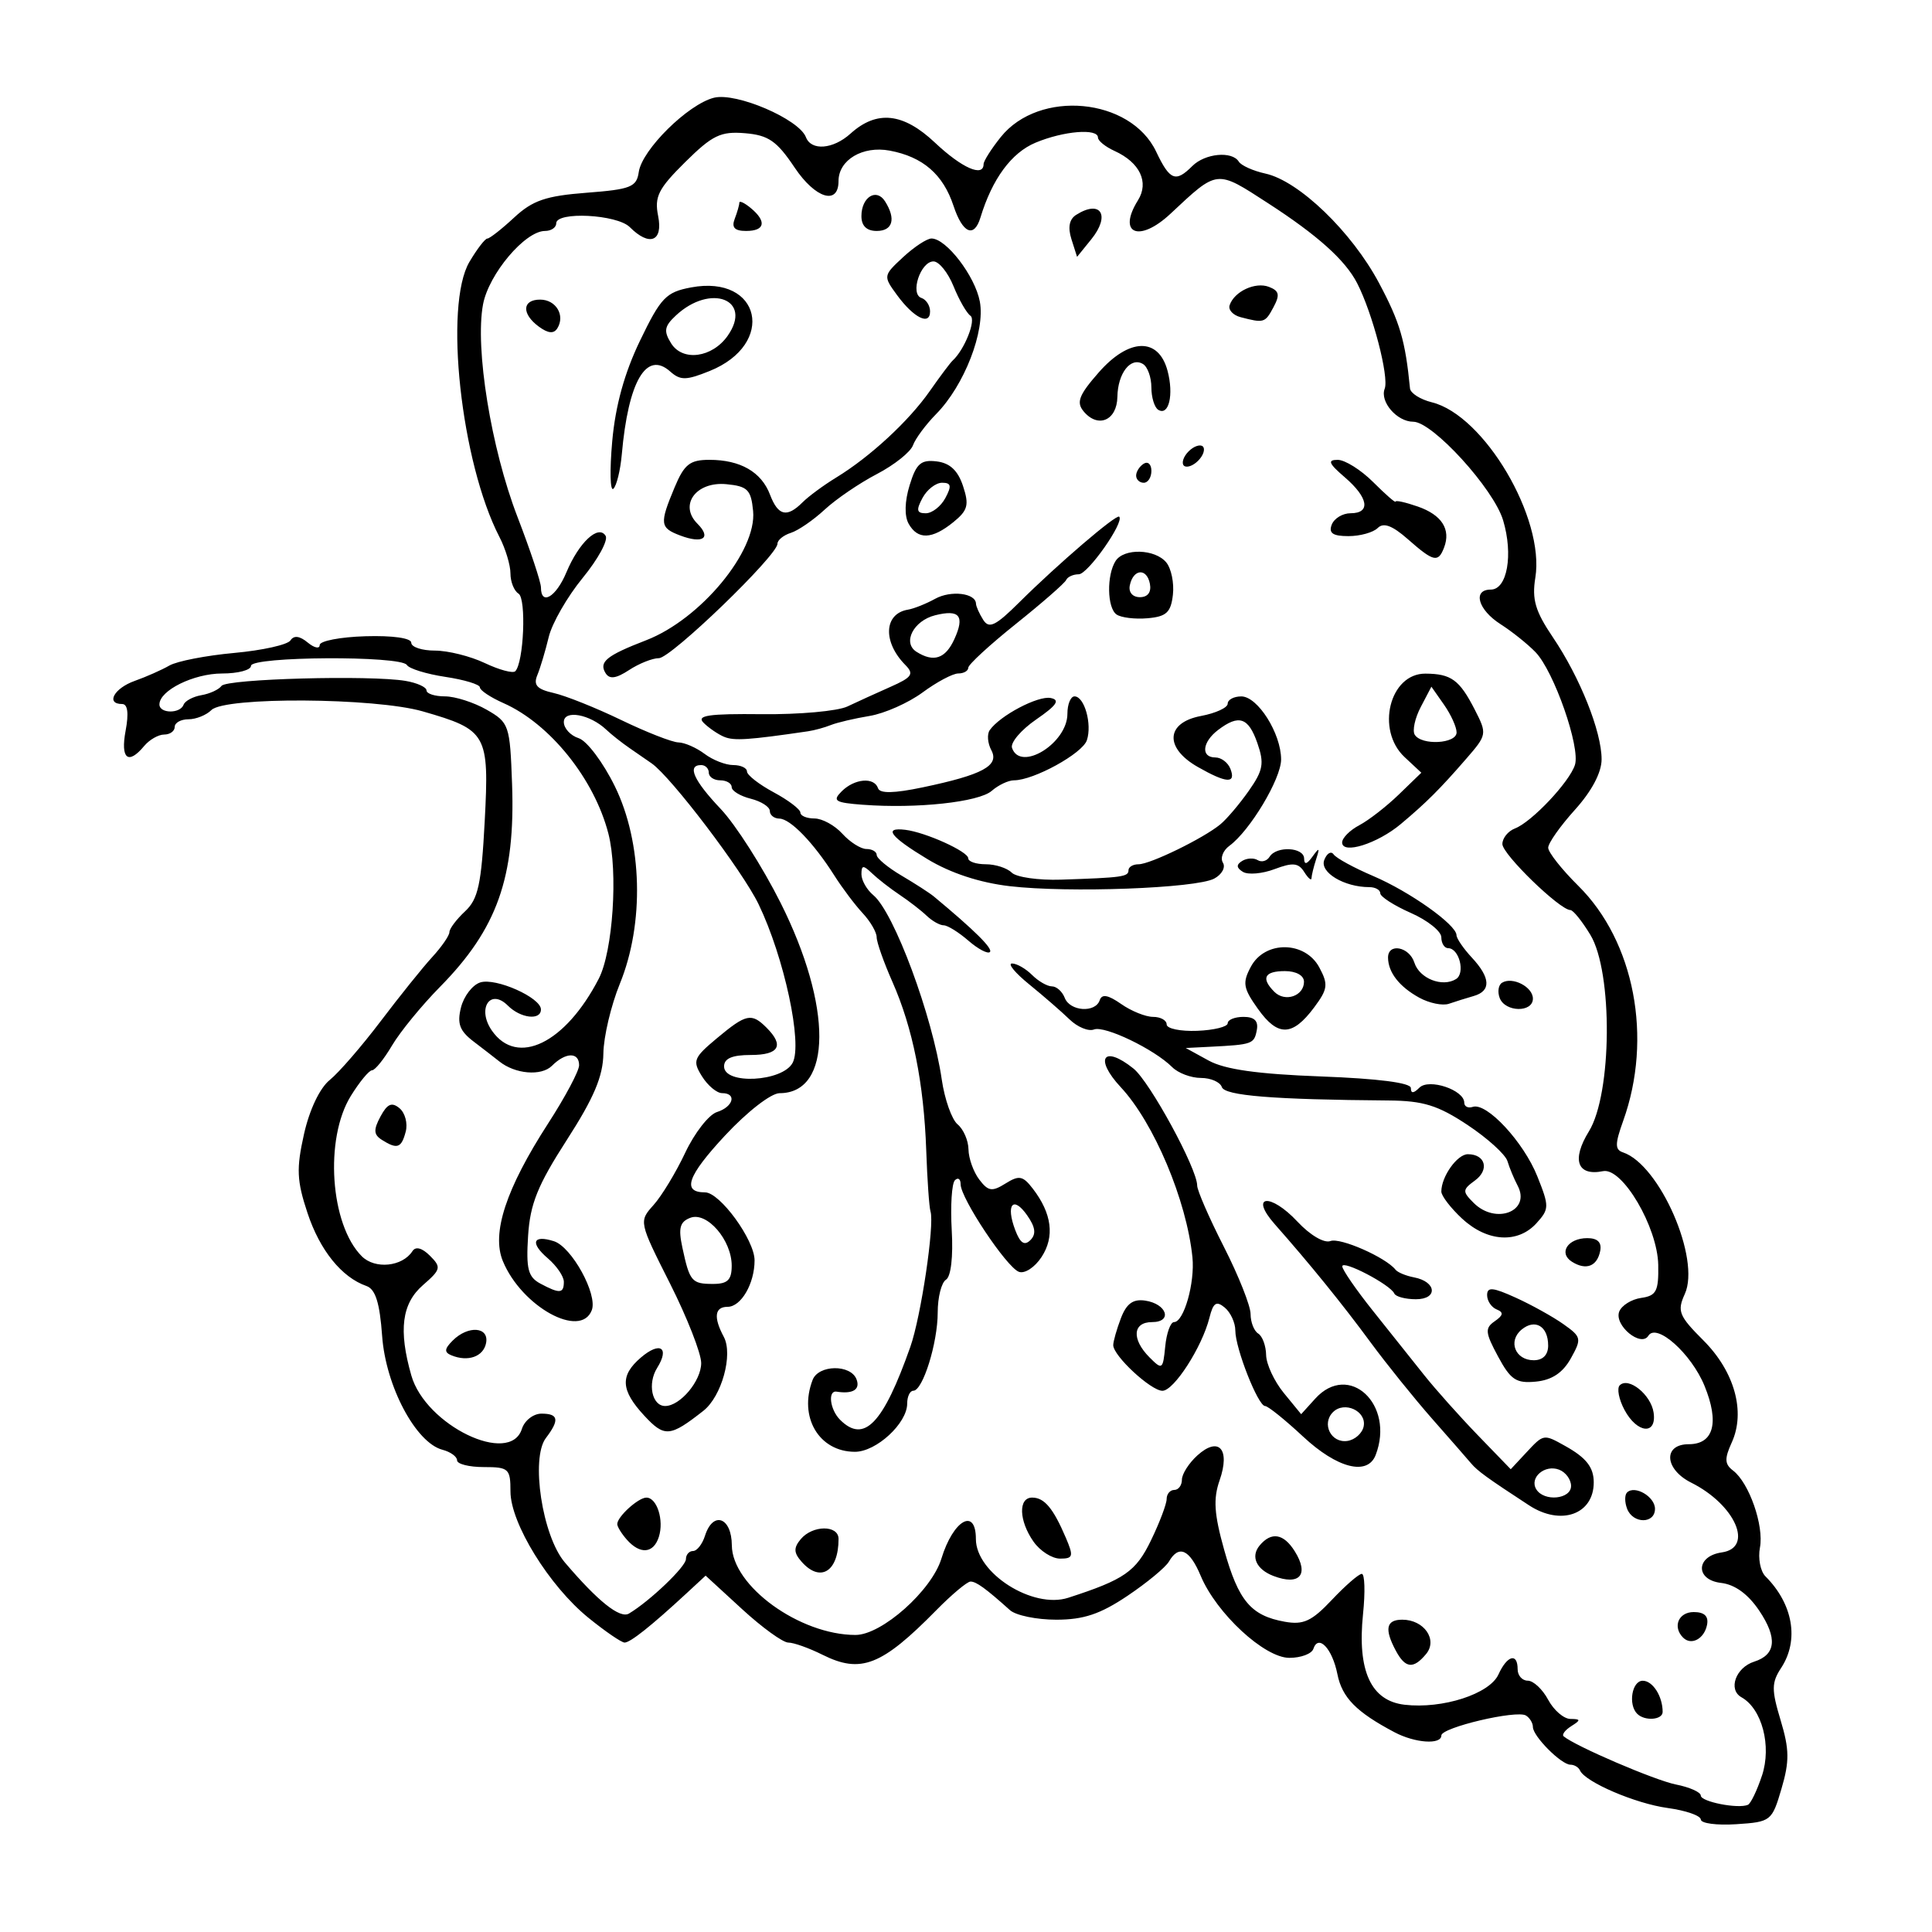 <?xml version="1.0" encoding="UTF-8" standalone="no"?>
<svg
   xmlns:dc="http://purl.org/dc/elements/1.1/"
   xmlns:cc="http://creativecommons.org/ns#"
   xmlns:rdf="http://www.w3.org/1999/02/22-rdf-syntax-ns#"
   xmlns:svg="http://www.w3.org/2000/svg"
   xmlns="http://www.w3.org/2000/svg"
   id="svgBG26"
   version="1.1"
   viewBox="0 0 100 100"
   height="100"
   width="100">
  <defs
     id="defs6029" />
  <path
     id="pathBG26"
     d="m 88.032,94.179 c 0,-0.2 -0.773,-0.469 -1.718,-0.598 -1.667,-0.228 -4.268,-1.344 -4.535,-1.945 -0.072,-0.163 -0.295,-0.296 -0.494,-0.296 -0.475,0 -1.942,-1.474 -1.942,-1.951 0,-0.204 -0.162,-0.472 -0.359,-0.594 -0.484,-0.299 -4.38,0.62 -4.38,1.033 0,0.488 -1.361,0.395 -2.424,-0.167 -1.977,-1.044 -2.714,-1.793 -2.956,-3.006 -0.266,-1.332 -0.985,-2.089 -1.245,-1.31 -0.085,0.256 -0.644,0.465 -1.241,0.465 -1.29,0 -3.774,-2.298 -4.59,-4.246 -0.574,-1.371 -1.133,-1.622 -1.644,-0.738 -0.174,0.3 -1.141,1.1 -2.15,1.777 -1.403,0.942 -2.269,1.232 -3.681,1.232 -1.016,0 -2.095,-0.222 -2.397,-0.494 -1.254,-1.124 -1.746,-1.481 -2.042,-1.48 -0.172,3.61e-4 -0.968,0.667 -1.769,1.481 -2.831,2.878 -3.907,3.299 -5.892,2.308 -0.695,-0.347 -1.492,-0.631 -1.771,-0.631 -0.279,0 -1.356,-0.779 -2.393,-1.732 l -1.886,-1.732 -1.002,0.927 c -1.814,1.677 -2.896,2.537 -3.192,2.537 -0.16,0 -1.004,-0.578 -1.874,-1.284 -2.027,-1.645 -4.033,-4.895 -4.033,-6.536 0,-1.182 -0.09,-1.264 -1.382,-1.264 -0.76,0 -1.382,-0.157 -1.382,-0.349 0,-0.192 -0.339,-0.438 -0.754,-0.546 -1.382,-0.362 -2.937,-3.29 -3.124,-5.887 -0.124,-1.721 -0.346,-2.427 -0.813,-2.59 -1.282,-0.449 -2.407,-1.842 -3.049,-3.774 -0.556,-1.674 -0.584,-2.295 -0.184,-4.082 0.283,-1.266 0.816,-2.388 1.334,-2.807 0.474,-0.384 1.662,-1.756 2.639,-3.047 0.978,-1.291 2.177,-2.784 2.666,-3.316 0.489,-0.532 0.889,-1.113 0.889,-1.29 0,-0.177 0.365,-0.662 0.81,-1.077 0.678,-0.632 0.844,-1.393 1.017,-4.667 0.238,-4.516 0.12,-4.726 -3.21,-5.683 -2.478,-0.712 -10.243,-0.761 -10.936,-0.068 -0.263,0.263 -0.798,0.478 -1.189,0.478 -0.391,0 -0.711,0.178 -0.711,0.395 0,0.217 -0.245,0.395 -0.544,0.395 -0.299,0 -0.765,0.267 -1.036,0.592 -0.829,0.999 -1.234,0.666 -0.961,-0.79 0.17,-0.906 0.108,-1.382 -0.18,-1.382 -0.862,0 -0.42,-0.816 0.647,-1.195 0.597,-0.212 1.407,-0.571 1.799,-0.797 0.392,-0.226 1.903,-0.52 3.357,-0.652 1.454,-0.132 2.764,-0.424 2.91,-0.649 0.176,-0.271 0.476,-0.234 0.889,0.108 0.342,0.284 0.623,0.344 0.623,0.132 0,-0.211 1.066,-0.416 2.37,-0.455 1.409,-0.042 2.37,0.094 2.37,0.336 0,0.224 0.551,0.407 1.224,0.407 0.673,0 1.835,0.29 2.581,0.644 0.747,0.354 1.456,0.545 1.577,0.425 0.441,-0.441 0.582,-3.762 0.17,-4.017 -0.23,-0.142 -0.418,-0.612 -0.418,-1.045 0,-0.432 -0.257,-1.283 -0.571,-1.89 -1.992,-3.852 -2.879,-11.99 -1.553,-14.236 0.393,-0.665 0.811,-1.209 0.929,-1.209 0.118,0 0.742,-0.489 1.385,-1.086 0.957,-0.888 1.64,-1.122 3.748,-1.284 2.289,-0.175 2.592,-0.296 2.703,-1.072 0.164,-1.153 2.548,-3.509 3.892,-3.846 1.152,-0.289 4.4,1.104 4.76,2.042 0.276,0.719 1.407,0.628 2.307,-0.184 1.362,-1.23 2.73,-1.083 4.375,0.469 1.388,1.309 2.509,1.804 2.514,1.111 8.27e-4,-0.163 0.401,-0.794 0.889,-1.403 1.988,-2.481 6.718,-2.037 8.043,0.755 0.708,1.491 1.007,1.61 1.871,0.746 0.659,-0.659 2.059,-0.791 2.407,-0.228 0.124,0.201 0.745,0.479 1.379,0.618 1.734,0.381 4.465,3.012 5.878,5.663 1.085,2.036 1.361,2.974 1.604,5.456 0.024,0.248 0.533,0.571 1.13,0.719 2.711,0.668 5.857,6 5.357,9.079 -0.183,1.126 -0.002,1.737 0.907,3.082 1.403,2.075 2.523,4.879 2.523,6.317 1.98e-4,0.686 -0.509,1.648 -1.382,2.615 -0.76,0.842 -1.382,1.724 -1.382,1.961 0,0.237 0.701,1.125 1.558,1.973 2.91,2.881 3.863,7.875 2.323,12.167 -0.429,1.196 -0.431,1.489 -0.008,1.631 1.899,0.638 4.026,5.512 3.198,7.328 -0.405,0.889 -0.307,1.134 0.96,2.401 1.617,1.617 2.195,3.696 1.469,5.288 -0.382,0.838 -0.369,1.12 0.068,1.451 0.831,0.631 1.608,2.855 1.392,3.985 -0.106,0.557 0.022,1.229 0.286,1.492 1.43,1.43 1.752,3.302 0.814,4.734 -0.503,0.767 -0.507,1.129 -0.03,2.713 0.455,1.511 0.463,2.124 0.045,3.544 -0.493,1.678 -0.547,1.719 -2.339,1.837 -1.009,0.066 -1.834,-0.043 -1.834,-0.243 z m 3.169,-2.276 c 0.506,-1.535 0.001,-3.457 -1.065,-4.054 -0.705,-0.395 -0.295,-1.539 0.66,-1.842 1.128,-0.358 1.214,-1.222 0.261,-2.64 -0.576,-0.857 -1.258,-1.353 -1.976,-1.436 -1.342,-0.156 -1.31,-1.386 0.04,-1.579 1.675,-0.239 0.698,-2.468 -1.584,-3.61 -1.387,-0.695 -1.469,-1.99 -0.125,-1.99 1.288,0 1.59,-1.12 0.814,-3.019 -0.682,-1.668 -2.485,-3.278 -2.907,-2.595 -0.381,0.616 -1.78,-0.541 -1.509,-1.248 0.123,-0.319 0.634,-0.639 1.136,-0.71 0.786,-0.111 0.909,-0.349 0.884,-1.709 -0.036,-1.957 -1.857,-5.053 -2.855,-4.852 -1.339,0.27 -1.643,-0.585 -0.733,-2.06 1.199,-1.944 1.246,-8.234 0.076,-10.17 -0.427,-0.706 -0.892,-1.284 -1.034,-1.284 -0.546,0 -3.521,-2.888 -3.521,-3.417 0,-0.306 0.293,-0.67 0.651,-0.807 0.869,-0.334 2.824,-2.405 3.105,-3.291 0.289,-0.91 -1.086,-4.842 -2.038,-5.831 -0.401,-0.417 -1.219,-1.071 -1.816,-1.453 -1.166,-0.746 -1.459,-1.789 -0.501,-1.789 0.849,0 1.17,-1.807 0.637,-3.586 -0.489,-1.634 -3.652,-5.102 -4.651,-5.102 -0.843,0 -1.738,-1.034 -1.479,-1.708 0.235,-0.614 -0.626,-3.91 -1.428,-5.468 C 69.629,13.462 68.197,12.177 65.637,10.52 62.936,8.77 63.049,8.758 60.582,11.065 58.96,12.581 57.816,12.106 58.901,10.367 59.486,9.431 59.002,8.411 57.687,7.812 57.216,7.598 56.831,7.287 56.831,7.121 c 0,-0.49 -1.774,-0.345 -3.232,0.264 -1.248,0.521 -2.242,1.873 -2.852,3.877 -0.327,1.076 -0.922,0.817 -1.392,-0.605 -0.539,-1.632 -1.586,-2.539 -3.304,-2.861 -1.399,-0.262 -2.649,0.482 -2.649,1.576 0,1.27 -1.198,0.903 -2.269,-0.695 C 40.207,7.295 39.777,6.997 38.56,6.895 37.302,6.79 36.874,6.997 35.465,8.391 34.073,9.769 33.865,10.182 34.065,11.179 c 0.264,1.319 -0.446,1.599 -1.467,0.577 -0.66,-0.66 -3.808,-0.823 -3.808,-0.197 0,0.217 -0.26,0.395 -0.579,0.395 -1.032,0 -2.913,2.228 -3.209,3.801 -0.425,2.265 0.416,7.455 1.783,11 0.668,1.733 1.215,3.377 1.215,3.653 0,0.96 0.782,0.496 1.316,-0.781 0.649,-1.553 1.659,-2.494 2.031,-1.893 0.142,0.229 -0.394,1.211 -1.189,2.181 -0.795,0.971 -1.586,2.347 -1.756,3.059 -0.171,0.712 -0.436,1.597 -0.589,1.968 -0.215,0.519 -0.021,0.733 0.843,0.927 0.617,0.139 2.191,0.768 3.498,1.399 1.307,0.631 2.64,1.153 2.962,1.159 0.322,0.007 0.931,0.274 1.353,0.592 0.422,0.319 1.088,0.58 1.481,0.58 0.393,0 0.714,0.15 0.714,0.333 0,0.183 0.622,0.668 1.382,1.077 0.76,0.409 1.382,0.882 1.382,1.05 0,0.168 0.328,0.305 0.729,0.305 0.401,0 1.05,0.355 1.444,0.79 0.393,0.434 0.954,0.79 1.246,0.79 0.292,0 0.531,0.139 0.531,0.31 0,0.17 0.578,0.65 1.284,1.066 0.706,0.416 1.461,0.904 1.679,1.085 2.106,1.75 3.066,2.701 2.896,2.871 -0.111,0.111 -0.614,-0.154 -1.116,-0.59 -0.503,-0.436 -1.077,-0.792 -1.276,-0.792 -0.199,0 -0.595,-0.222 -0.879,-0.494 -0.284,-0.272 -0.915,-0.76 -1.403,-1.086 -0.488,-0.326 -1.131,-0.827 -1.431,-1.114 -0.452,-0.434 -0.544,-0.425 -0.544,0.05 0,0.315 0.277,0.802 0.615,1.083 1.073,0.891 3.063,6.251 3.543,9.546 0.149,1.025 0.519,2.069 0.821,2.319 0.302,0.251 0.555,0.834 0.562,1.296 0.007,0.462 0.257,1.163 0.556,1.557 0.465,0.613 0.662,0.643 1.36,0.207 0.704,-0.44 0.899,-0.402 1.416,0.27 0.986,1.283 1.139,2.484 0.45,3.535 -0.353,0.539 -0.877,0.88 -1.176,0.765 -0.643,-0.247 -3.013,-3.809 -3.013,-4.529 0,-0.277 -0.133,-0.371 -0.296,-0.209 -0.163,0.163 -0.236,1.328 -0.164,2.589 0.079,1.365 -0.041,2.4 -0.297,2.558 -0.236,0.146 -0.429,0.908 -0.429,1.695 0,1.581 -0.771,4.053 -1.264,4.053 -0.174,0 -0.316,0.3 -0.316,0.666 0,1.019 -1.599,2.494 -2.704,2.494 -1.863,0 -2.926,-1.804 -2.191,-3.72 0.304,-0.793 1.972,-0.817 2.273,-0.032 0.203,0.53 -0.188,0.772 -1.031,0.639 -0.468,-0.074 -0.345,0.931 0.178,1.454 1.243,1.243 2.23,0.218 3.638,-3.772 0.551,-1.561 1.26,-6.324 1.044,-7.01 -0.068,-0.217 -0.168,-1.639 -0.221,-3.16 -0.122,-3.469 -0.698,-6.345 -1.749,-8.72 -0.449,-1.015 -0.817,-2.057 -0.817,-2.314 0,-0.257 -0.325,-0.817 -0.723,-1.244 -0.398,-0.427 -1.058,-1.304 -1.468,-1.95 -1.076,-1.696 -2.276,-2.937 -2.845,-2.945 -0.272,-0.004 -0.494,-0.181 -0.494,-0.394 0,-0.213 -0.444,-0.499 -0.987,-0.635 -0.543,-0.136 -0.987,-0.406 -0.987,-0.6 0,-0.194 -0.267,-0.352 -0.592,-0.352 -0.326,0 -0.592,-0.178 -0.592,-0.395 0,-0.217 -0.178,-0.395 -0.395,-0.395 -0.745,0 -0.394,0.789 1.01,2.27 0.773,0.815 2.166,2.999 3.097,4.853 2.696,5.37 2.674,9.86 -0.047,9.86 -0.443,0 -1.672,0.954 -2.827,2.194 -1.946,2.091 -2.244,2.94 -1.033,2.94 0.77,0 2.564,2.463 2.564,3.519 0,1.203 -0.698,2.405 -1.396,2.405 -0.67,0 -0.739,0.542 -0.197,1.555 0.49,0.915 -0.109,3.082 -1.058,3.828 -1.728,1.358 -2.01,1.381 -3.056,0.253 -1.223,-1.319 -1.268,-2.076 -0.179,-3.009 0.991,-0.849 1.504,-0.523 0.843,0.535 -0.51,0.817 -0.267,1.972 0.415,1.972 0.776,0 1.865,-1.298 1.865,-2.223 0,-0.504 -0.727,-2.358 -1.616,-4.121 -1.61,-3.193 -1.613,-3.208 -0.85,-4.059 0.422,-0.47 1.161,-1.69 1.642,-2.712 0.482,-1.022 1.22,-1.967 1.639,-2.1 0.85,-0.27 1.043,-0.979 0.266,-0.979 -0.274,0 -0.742,-0.392 -1.041,-0.871 -0.5,-0.801 -0.437,-0.96 0.779,-1.975 1.512,-1.262 1.785,-1.32 2.565,-0.54 0.927,0.927 0.647,1.411 -0.818,1.411 -0.965,0 -1.382,0.179 -1.382,0.592 0,0.958 3.02,0.8 3.548,-0.185 0.526,-0.983 -0.435,-5.46 -1.762,-8.211 -0.83,-1.72 -4.519,-6.58 -5.531,-7.287 -0.221,-0.155 -0.735,-0.51 -1.142,-0.79 -0.407,-0.28 -0.948,-0.708 -1.203,-0.95 -0.848,-0.807 -2.204,-1.054 -2.204,-0.402 0,0.326 0.347,0.703 0.771,0.837 0.424,0.135 1.267,1.257 1.873,2.495 1.426,2.912 1.531,7.086 0.256,10.213 -0.457,1.121 -0.841,2.745 -0.853,3.61 -0.016,1.18 -0.488,2.296 -1.894,4.479 -1.508,2.341 -1.898,3.307 -2.003,4.965 -0.108,1.713 -0.001,2.127 0.637,2.468 0.998,0.534 1.214,0.517 1.214,-0.094 0,-0.278 -0.372,-0.823 -0.827,-1.213 -0.934,-0.799 -0.781,-1.235 0.312,-0.888 0.921,0.292 2.274,2.756 1.961,3.571 -0.576,1.5 -3.626,-0.182 -4.602,-2.539 -0.598,-1.444 0.161,-3.752 2.347,-7.134 0.88,-1.361 1.599,-2.713 1.599,-3.005 0,-0.692 -0.699,-0.679 -1.404,0.026 -0.549,0.549 -1.912,0.434 -2.736,-0.232 C 25.613,54.755 25.019,54.294 24.513,53.909 23.79,53.358 23.651,52.983 23.861,52.146 c 0.147,-0.585 0.596,-1.168 0.998,-1.296 0.803,-0.255 3.14,0.786 3.14,1.399 0,0.582 -1.052,0.461 -1.71,-0.197 -0.925,-0.925 -1.617,0.166 -0.824,1.299 1.308,1.867 3.798,0.653 5.527,-2.693 0.732,-1.417 1.006,-5.531 0.5,-7.504 -0.727,-2.834 -3.029,-5.698 -5.436,-6.763 -0.67,-0.296 -1.217,-0.662 -1.217,-0.813 0,-0.151 -0.802,-0.395 -1.782,-0.542 -0.98,-0.147 -1.879,-0.424 -1.998,-0.617 -0.304,-0.492 -8.068,-0.448 -8.068,0.046 0,0.217 -0.671,0.395 -1.492,0.395 -1.471,0 -3.247,0.876 -3.247,1.602 0,0.477 1.076,0.489 1.251,0.014 0.072,-0.197 0.487,-0.419 0.922,-0.494 0.434,-0.074 0.903,-0.29 1.041,-0.48 0.266,-0.366 7.694,-0.568 9.524,-0.259 0.597,0.101 1.086,0.323 1.086,0.492 0,0.17 0.43,0.309 0.955,0.309 0.525,0 1.496,0.311 2.158,0.69 1.164,0.668 1.206,0.792 1.316,3.851 0.173,4.832 -0.773,7.494 -3.73,10.495 -0.948,0.962 -2.065,2.327 -2.482,3.033 -0.417,0.706 -0.882,1.284 -1.035,1.284 -0.153,0 -0.648,0.599 -1.1,1.33 -1.372,2.22 -1.068,6.662 0.569,8.298 0.685,0.685 2.103,0.541 2.622,-0.267 0.165,-0.256 0.498,-0.168 0.905,0.239 0.596,0.596 0.569,0.71 -0.359,1.518 -1.099,0.956 -1.276,2.329 -0.604,4.68 0.738,2.581 5.11,4.694 5.722,2.765 0.138,-0.434 0.594,-0.79 1.014,-0.79 0.884,0 0.942,0.324 0.228,1.263 -0.797,1.049 -0.187,5.063 0.978,6.434 1.719,2.021 2.856,2.928 3.323,2.65 1.079,-0.643 2.948,-2.429 2.948,-2.817 0,-0.231 0.166,-0.42 0.368,-0.42 0.203,0 0.481,-0.355 0.619,-0.79 0.414,-1.304 1.381,-0.96 1.389,0.494 0.012,2.104 3.511,4.641 6.402,4.641 1.357,0 3.939,-2.294 4.445,-3.95 0.613,-2.004 1.785,-2.671 1.785,-1.016 0,1.765 2.942,3.637 4.781,3.041 2.906,-0.941 3.5,-1.353 4.283,-2.972 0.445,-0.92 0.81,-1.883 0.81,-2.141 0,-0.257 0.178,-0.468 0.395,-0.468 0.217,0 0.395,-0.239 0.395,-0.531 0,-0.292 0.36,-0.857 0.799,-1.255 1.111,-1.005 1.716,-0.329 1.152,1.288 -0.336,0.963 -0.284,1.746 0.239,3.609 0.739,2.633 1.383,3.396 3.131,3.71 0.967,0.174 1.398,-0.026 2.442,-1.133 0.697,-0.739 1.394,-1.344 1.547,-1.344 0.154,0 0.183,0.937 0.064,2.083 -0.303,2.937 0.408,4.488 2.151,4.691 1.965,0.229 4.402,-0.558 4.86,-1.569 0.449,-0.99 0.992,-1.137 0.992,-0.268 0,0.326 0.237,0.592 0.526,0.592 0.289,0 0.763,0.444 1.054,0.987 0.291,0.543 0.809,0.99 1.153,0.993 0.538,0.005 0.544,0.057 0.043,0.373 -0.32,0.202 -0.497,0.439 -0.395,0.526 0.594,0.506 4.729,2.281 5.814,2.495 0.706,0.139 1.284,0.397 1.284,0.572 0,0.32 1.938,0.701 2.44,0.479 0.147,-0.065 0.475,-0.748 0.729,-1.518 z m -6.46,-3.197 c -0.479,-0.479 -0.273,-1.711 0.287,-1.711 0.517,0 1.03,0.802 1.03,1.612 0,0.419 -0.927,0.489 -1.316,0.099 z M 72.248,85.441 c -0.601,-1.124 -0.502,-1.606 0.333,-1.606 1.129,0 1.848,1.036 1.233,1.777 -0.657,0.792 -1.075,0.746 -1.566,-0.172 z m 14.871,-0.676 c -0.559,-0.559 -0.243,-1.325 0.547,-1.325 0.552,0 0.777,0.214 0.691,0.658 -0.141,0.727 -0.815,1.09 -1.238,0.666 z M 65.915,81.572 c -0.887,-0.338 -1.192,-1.005 -0.719,-1.575 0.606,-0.73 1.245,-0.625 1.822,0.299 0.756,1.211 0.253,1.792 -1.103,1.276 z m -24.421,-0.733 c -0.413,-0.468 -0.424,-0.719 -0.05,-1.17 0.611,-0.736 1.959,-0.745 1.959,-0.014 0,1.691 -0.943,2.276 -1.909,1.184 z M 53.496,79.797 c -0.761,-1.086 -0.798,-2.282 -0.071,-2.282 0.629,0 1.089,0.548 1.74,2.073 0.414,0.969 0.382,1.086 -0.295,1.086 -0.417,0 -1.036,-0.395 -1.374,-0.878 z M 32.443,79.69 c -0.272,-0.308 -0.494,-0.67 -0.494,-0.803 0,-0.382 1.088,-1.371 1.509,-1.371 0.547,0 0.918,1.17 0.645,2.03 -0.275,0.867 -0.971,0.927 -1.661,0.143 z m 46.703,-1.773 c -2.163,-1.412 -2.67,-1.779 -3.006,-2.178 -0.183,-0.217 -1.089,-1.255 -2.014,-2.305 -0.924,-1.051 -2.356,-2.828 -3.182,-3.95 -1.474,-2.002 -3.14,-4.057 -4.959,-6.116 -1.34,-1.517 -0.238,-1.644 1.172,-0.135 0.653,0.699 1.382,1.127 1.706,1.003 0.506,-0.194 2.868,0.846 3.371,1.485 0.109,0.138 0.538,0.316 0.955,0.395 1.171,0.223 1.25,1.132 0.099,1.132 -0.543,0 -1.047,-0.133 -1.119,-0.296 -0.205,-0.462 -2.7,-1.763 -2.693,-1.405 0.004,0.175 0.714,1.207 1.581,2.293 0.866,1.086 2.064,2.588 2.66,3.337 0.597,0.749 1.849,2.151 2.782,3.116 l 1.697,1.754 0.787,-0.845 c 0.924,-0.992 0.905,-0.988 2.045,-0.351 1.077,0.602 1.464,1.098 1.464,1.876 0,1.66 -1.699,2.265 -3.345,1.19 z m 2.172,-1.005 c 0,-0.333 -0.279,-0.712 -0.619,-0.842 -0.743,-0.285 -1.553,0.414 -1.18,1.018 0.402,0.651 1.799,0.515 1.799,-0.175 z m 2.901,1.18 c -0.129,-0.335 -0.131,-0.713 -0.005,-0.839 0.399,-0.399 1.448,0.213 1.448,0.843 0,0.788 -1.141,0.785 -1.444,-0.004 z M 67.446,74.356 c -0.932,-0.869 -1.816,-1.58 -1.965,-1.58 -0.364,0 -1.541,-2.987 -1.541,-3.909 0,-0.403 -0.246,-0.938 -0.547,-1.187 -0.436,-0.362 -0.597,-0.255 -0.793,0.527 -0.381,1.517 -1.837,3.78 -2.433,3.78 -0.595,0 -2.546,-1.81 -2.546,-2.362 0,-0.193 0.178,-0.82 0.396,-1.392 0.288,-0.757 0.629,-1.006 1.253,-0.914 1.131,0.166 1.436,1.113 0.359,1.113 -1.003,0 -1.067,0.883 -0.132,1.824 0.659,0.663 0.697,0.637 0.815,-0.564 0.068,-0.693 0.273,-1.26 0.455,-1.26 0.51,0 1.088,-2.034 0.953,-3.357 -0.3,-2.943 -1.992,-6.959 -3.709,-8.801 -1.39,-1.492 -0.897,-2.214 0.658,-0.965 0.846,0.679 3.297,5.181 3.297,6.056 0,0.252 0.622,1.68 1.382,3.171 0.76,1.492 1.382,3.057 1.382,3.479 0,0.421 0.178,0.876 0.395,1.01 0.217,0.134 0.401,0.633 0.409,1.109 0.008,0.476 0.419,1.36 0.914,1.965 l 0.9,1.099 0.727,-0.803 c 1.745,-1.928 4.134,0.298 3.129,2.916 -0.419,1.091 -1.993,0.691 -3.758,-0.955 z m 3.138,-0.532 c 0.154,-0.79 -0.999,-1.322 -1.589,-0.732 -0.604,0.604 -0.099,1.615 0.746,1.491 0.394,-0.058 0.773,-0.399 0.844,-0.76 z m 13.498,-0.85 c -0.29,-0.543 -0.401,-1.114 -0.245,-1.27 0.453,-0.453 1.616,0.481 1.753,1.408 0.176,1.183 -0.852,1.089 -1.508,-0.138 z m -6.542,-2.761 c -0.669,-1.241 -0.69,-1.468 -0.171,-1.827 0.445,-0.308 0.469,-0.46 0.098,-0.61 -0.272,-0.11 -0.494,-0.443 -0.494,-0.741 0,-0.434 0.292,-0.408 1.481,0.132 0.815,0.37 1.925,0.986 2.467,1.37 0.937,0.663 0.956,0.751 0.383,1.777 -0.415,0.742 -0.978,1.117 -1.802,1.198 -1.023,0.101 -1.31,-0.089 -1.962,-1.299 z m 2.592,-0.574 c 0,-0.996 -0.677,-1.398 -1.376,-0.818 -0.719,0.597 -0.327,1.585 0.629,1.585 0.477,0 0.748,-0.278 0.748,-0.767 z m -56.771,0.511 c -0.376,-0.156 -0.36,-0.333 0.071,-0.763 0.797,-0.797 1.89,-0.717 1.728,0.126 -0.136,0.708 -0.939,0.993 -1.798,0.637 z m 58.004,-4.841 c -0.715,-0.453 -0.215,-1.223 0.794,-1.223 0.53,0 0.753,0.219 0.668,0.658 -0.156,0.803 -0.733,1.025 -1.462,0.564 z m -5.68,-2.226 c -0.595,-0.552 -1.082,-1.186 -1.082,-1.408 0,-0.776 0.822,-1.933 1.373,-1.933 0.91,0 1.128,0.805 0.368,1.36 -0.653,0.478 -0.659,0.568 -0.068,1.159 1.146,1.146 2.975,0.431 2.277,-0.891 -0.186,-0.352 -0.424,-0.924 -0.528,-1.271 C 77.92,59.753 76.988,58.909 75.954,58.224 74.423,57.21 73.664,56.975 71.87,56.961 65.883,56.914 63.391,56.713 63.241,56.265 c -0.086,-0.259 -0.574,-0.471 -1.083,-0.471 -0.509,0 -1.177,-0.251 -1.484,-0.558 -0.928,-0.928 -3.494,-2.164 -4.05,-1.95 -0.287,0.11 -0.856,-0.125 -1.265,-0.522 -0.409,-0.397 -1.346,-1.21 -2.081,-1.808 -0.736,-0.597 -1.139,-1.086 -0.895,-1.086 0.244,0 0.709,0.267 1.035,0.592 0.326,0.326 0.788,0.592 1.028,0.592 0.24,0 0.538,0.267 0.663,0.592 0.27,0.704 1.59,0.794 1.813,0.123 0.111,-0.333 0.433,-0.275 1.108,0.197 0.523,0.367 1.268,0.667 1.654,0.667 0.386,0 0.702,0.176 0.702,0.392 0,0.216 0.711,0.364 1.58,0.33 0.869,-0.034 1.58,-0.21 1.58,-0.392 0,-0.182 0.368,-0.33 0.819,-0.33 0.567,0 0.778,0.212 0.686,0.691 -0.137,0.712 -0.229,0.745 -2.393,0.855 l -1.284,0.065 1.185,0.65 c 0.842,0.462 2.526,0.7 5.826,0.823 2.944,0.11 4.641,0.328 4.641,0.598 0,0.293 0.138,0.287 0.443,-0.018 0.493,-0.493 2.321,0.118 2.321,0.777 0,0.2 0.199,0.298 0.442,0.217 0.719,-0.24 2.627,1.813 3.339,3.593 0.624,1.56 0.622,1.694 -0.041,2.427 -0.965,1.066 -2.548,0.972 -3.842,-0.228 z M 19.763,58.997 c -0.423,-0.268 -0.438,-0.519 -0.071,-1.204 0.354,-0.661 0.587,-0.763 0.987,-0.431 0.288,0.239 0.433,0.784 0.321,1.21 -0.223,0.855 -0.441,0.929 -1.238,0.425 z m 45.353,-6.769 c -0.772,-1.084 -0.818,-1.356 -0.37,-2.193 0.728,-1.361 2.805,-1.337 3.542,0.04 0.471,0.88 0.44,1.12 -0.271,2.073 -1.119,1.5 -1.875,1.52 -2.9,0.08 z m 2.378,-1.414 c 0,-0.324 -0.407,-0.55 -0.987,-0.55 -1.064,0 -1.25,0.369 -0.544,1.075 0.551,0.551 1.532,0.215 1.532,-0.525 z m 5.97,0.828 c -1.032,-0.567 -1.61,-1.305 -1.619,-2.07 -0.009,-0.781 1.1,-0.574 1.363,0.254 0.261,0.822 1.446,1.29 2.155,0.851 0.493,-0.305 0.164,-1.599 -0.407,-1.599 -0.194,0 -0.353,-0.254 -0.353,-0.564 0,-0.31 -0.711,-0.878 -1.58,-1.261 -0.869,-0.383 -1.58,-0.841 -1.58,-1.016 0,-0.175 -0.255,-0.319 -0.567,-0.319 -1.303,0 -2.577,-0.766 -2.333,-1.403 0.135,-0.351 0.353,-0.481 0.486,-0.29 0.133,0.192 1.055,0.695 2.05,1.119 1.886,0.804 4.303,2.519 4.309,3.058 0.001,0.172 0.359,0.694 0.793,1.161 0.973,1.045 1.007,1.729 0.099,1.99 -0.38,0.109 -0.958,0.29 -1.284,0.402 -0.326,0.112 -1.016,-0.03 -1.534,-0.314 z m 4.161,0.016 c -0.122,-0.319 -0.069,-0.675 0.12,-0.791 0.537,-0.332 1.598,0.213 1.598,0.821 0,0.733 -1.435,0.708 -1.718,-0.03 z M 52.258,45.868 c -1.548,-0.181 -3.055,-0.676 -4.246,-1.395 -1.938,-1.171 -2.31,-1.661 -1.154,-1.522 1.05,0.127 3.258,1.126 3.258,1.475 0,0.17 0.409,0.308 0.908,0.308 0.5,0 1.103,0.195 1.342,0.433 0.238,0.238 1.385,0.402 2.547,0.364 3.176,-0.105 3.497,-0.149 3.497,-0.486 0,-0.171 0.233,-0.31 0.518,-0.31 0.607,0 3.358,-1.342 4.236,-2.066 0.334,-0.275 0.998,-1.058 1.476,-1.74 0.743,-1.059 0.807,-1.418 0.441,-2.468 -0.464,-1.332 -0.955,-1.496 -2.03,-0.68 -0.828,0.629 -0.907,1.425 -0.141,1.425 0.303,0 0.652,0.267 0.778,0.592 0.298,0.778 -0.2,0.748 -1.688,-0.099 -1.74,-0.99 -1.659,-2.298 0.163,-2.64 0.76,-0.143 1.382,-0.429 1.382,-0.636 0,-0.207 0.317,-0.377 0.705,-0.377 0.849,0 2.06,1.918 2.06,3.264 0,0.999 -1.612,3.69 -2.678,4.47 -0.331,0.242 -0.481,0.636 -0.333,0.875 0.148,0.239 -0.054,0.608 -0.449,0.82 -0.943,0.505 -7.542,0.75 -10.591,0.393 z m 12.076,-0.739 c -0.342,-0.211 -0.354,-0.373 -0.041,-0.566 0.24,-0.149 0.603,-0.168 0.805,-0.043 0.202,0.125 0.479,0.047 0.616,-0.174 0.353,-0.572 1.78,-0.498 1.787,0.092 0.005,0.336 0.142,0.304 0.432,-0.099 0.354,-0.493 0.387,-0.471 0.191,0.131 -0.129,0.398 -0.237,0.842 -0.241,0.987 -0.004,0.145 -0.173,-2.33e-4 -0.377,-0.323 -0.3,-0.475 -0.593,-0.503 -1.532,-0.149 -0.639,0.241 -1.377,0.305 -1.64,0.143 z m 5.135,-1.523 c 0,-0.233 0.4,-0.635 0.889,-0.893 0.489,-0.258 1.411,-0.975 2.049,-1.593 L 73.568,39.996 72.704,39.19 c -1.507,-1.404 -0.778,-4.334 1.075,-4.323 1.335,0.008 1.764,0.321 2.555,1.865 0.642,1.254 0.634,1.303 -0.439,2.538 -1.366,1.574 -2.061,2.268 -3.388,3.381 -1.211,1.017 -3.038,1.591 -3.038,0.955 z m 5.924,-5.696 c 0,-0.278 -0.293,-0.924 -0.652,-1.436 l -0.652,-0.931 -0.55,1.05 c -0.303,0.578 -0.443,1.224 -0.312,1.436 0.352,0.569 2.166,0.469 2.166,-0.119 z m -30.713,3.746 c -1.467,-0.111 -1.61,-0.201 -1.114,-0.697 0.663,-0.663 1.685,-0.75 1.881,-0.16 0.093,0.28 0.825,0.266 2.304,-0.044 3.116,-0.652 3.989,-1.124 3.56,-1.926 -0.193,-0.36 -0.23,-0.827 -0.082,-1.038 0.53,-0.755 2.501,-1.793 3.155,-1.662 0.502,0.1 0.315,0.377 -0.751,1.111 -0.78,0.537 -1.343,1.199 -1.251,1.471 0.429,1.264 2.867,-0.238 2.867,-1.766 0,-0.495 0.166,-0.9 0.368,-0.9 0.513,0 0.917,1.438 0.639,2.271 -0.229,0.686 -2.753,2.073 -3.771,2.073 -0.292,0 -0.811,0.246 -1.154,0.546 -0.665,0.582 -3.878,0.93 -6.652,0.72 z m -7.196,-3.516 c -0.322,-0.136 -0.802,-0.464 -1.068,-0.73 -0.38,-0.38 0.262,-0.474 3.021,-0.444 1.927,0.021 3.918,-0.159 4.425,-0.399 0.507,-0.24 1.511,-0.698 2.232,-1.017 1.114,-0.493 1.229,-0.662 0.768,-1.129 -1.182,-1.195 -1.113,-2.659 0.134,-2.865 0.304,-0.05 0.94,-0.304 1.413,-0.565 0.814,-0.448 2.095,-0.292 2.108,0.257 0.004,0.14 0.172,0.516 0.374,0.836 0.302,0.477 0.64,0.312 1.87,-0.91 1.988,-1.975 5.023,-4.576 5.169,-4.43 0.277,0.277 -1.623,2.981 -2.094,2.981 -0.286,0 -0.58,0.133 -0.652,0.296 -0.072,0.163 -1.242,1.185 -2.599,2.271 -1.357,1.086 -2.468,2.108 -2.468,2.271 -7.92e-4,0.163 -0.234,0.296 -0.517,0.296 -0.284,0 -1.115,0.442 -1.848,0.983 -0.733,0.54 -1.967,1.088 -2.743,1.216 -0.776,0.128 -1.677,0.34 -2.003,0.47 -0.326,0.131 -0.859,0.277 -1.185,0.324 -3.079,0.452 -3.83,0.501 -4.337,0.287 z m 11.914,-5.059 c 0.549,-1.206 0.269,-1.552 -0.998,-1.234 -1.12,0.281 -1.702,1.421 -0.964,1.889 0.89,0.564 1.499,0.361 1.962,-0.655 z m -18.051,1.766 c -0.362,-0.586 0.037,-0.912 2.098,-1.708 2.818,-1.089 5.737,-4.615 5.536,-6.688 -0.107,-1.104 -0.284,-1.283 -1.38,-1.389 -1.571,-0.152 -2.473,1.075 -1.503,2.044 0.742,0.742 0.284,1.056 -0.892,0.611 -1.051,-0.397 -1.076,-0.607 -0.291,-2.485 0.502,-1.201 0.791,-1.431 1.803,-1.431 1.601,0 2.69,0.625 3.137,1.801 0.418,1.099 0.875,1.208 1.683,0.4 0.31,-0.31 1.094,-0.888 1.743,-1.284 1.756,-1.072 3.757,-2.921 4.844,-4.476 0.53,-0.758 1.062,-1.468 1.181,-1.576 0.619,-0.565 1.232,-2.111 0.922,-2.324 -0.195,-0.134 -0.589,-0.821 -0.874,-1.527 -0.286,-0.706 -0.752,-1.284 -1.037,-1.284 -0.671,0 -1.228,1.69 -0.624,1.891 0.246,0.082 0.447,0.395 0.447,0.696 0,0.757 -0.844,0.339 -1.713,-0.849 -0.717,-0.98 -0.713,-1.003 0.317,-1.958 0.573,-0.531 1.235,-0.966 1.47,-0.966 0.764,0 2.254,1.944 2.502,3.264 0.287,1.531 -0.804,4.342 -2.259,5.82 -0.535,0.543 -1.076,1.272 -1.202,1.621 -0.127,0.348 -0.967,1.017 -1.868,1.487 -0.901,0.47 -2.116,1.297 -2.701,1.84 -0.584,0.542 -1.373,1.085 -1.754,1.205 -0.38,0.121 -0.691,0.374 -0.691,0.563 0,0.605 -5.511,5.922 -6.138,5.922 -0.332,0 -1.025,0.276 -1.541,0.614 -0.676,0.443 -1.014,0.488 -1.216,0.163 z m 26.441,-3.044 c -0.486,-0.345 -0.513,-2.038 -0.044,-2.769 0.43,-0.67 2.04,-0.624 2.62,0.075 0.26,0.313 0.415,1.068 0.345,1.679 -0.105,0.913 -0.337,1.128 -1.312,1.213 -0.652,0.057 -1.375,-0.032 -1.608,-0.197 z m 1.731,-1.584 c -0.16,-0.832 -0.861,-0.78 -1.04,0.078 -0.075,0.358 0.143,0.613 0.523,0.613 0.407,0 0.6,-0.259 0.517,-0.691 z m 13.352,-2.31 c -0.807,-0.709 -1.262,-0.878 -1.56,-0.58 -0.232,0.232 -0.913,0.421 -1.515,0.421 -0.81,0 -1.034,-0.154 -0.866,-0.592 0.125,-0.326 0.564,-0.592 0.975,-0.592 1.058,0 0.927,-0.808 -0.301,-1.863 -0.832,-0.715 -0.907,-0.901 -0.365,-0.901 0.376,0 1.204,0.52 1.839,1.154 0.635,0.635 1.154,1.089 1.154,1.008 0,-0.081 0.519,0.034 1.153,0.255 1.243,0.433 1.721,1.181 1.359,2.124 -0.305,0.794 -0.539,0.74 -1.874,-0.434 z M 47.03,27.106 c -0.224,-0.4 -0.204,-1.159 0.053,-1.994 0.344,-1.119 0.581,-1.328 1.397,-1.23 0.685,0.082 1.1,0.469 1.366,1.274 0.326,0.985 0.251,1.262 -0.507,1.876 -1.102,0.892 -1.838,0.916 -2.309,0.075 z m 1.902,-1.329 c 0.335,-0.627 0.3,-0.79 -0.17,-0.79 -0.326,0 -0.783,0.355 -1.015,0.79 -0.335,0.627 -0.3,0.79 0.17,0.79 0.326,0 0.783,-0.355 1.015,-0.79 z M 31.688,22.846 c 0.165,-1.848 0.632,-3.538 1.441,-5.216 1.074,-2.228 1.345,-2.51 2.64,-2.753 3.616,-0.678 4.419,2.932 0.962,4.326 -1.221,0.492 -1.514,0.495 -2.045,0.023 -1.232,-1.096 -2.167,0.508 -2.502,4.295 -0.073,0.822 -0.269,1.622 -0.436,1.777 -0.167,0.155 -0.194,-0.948 -0.06,-2.452 z m 5.98,-5.472 c 1.307,-1.866 -0.884,-2.721 -2.681,-1.047 -0.603,0.561 -0.645,0.81 -0.249,1.445 0.596,0.954 2.129,0.747 2.93,-0.397 z M 58.806,24.616 c 0,-0.204 0.178,-0.481 0.395,-0.616 0.217,-0.134 0.395,0.033 0.395,0.372 0,0.339 -0.178,0.616 -0.395,0.616 -0.217,0 -0.395,-0.167 -0.395,-0.372 z m 2.444,-0.838 c 0.095,-0.285 0.406,-0.596 0.691,-0.691 0.296,-0.099 0.444,0.049 0.346,0.346 -0.095,0.285 -0.406,0.596 -0.691,0.691 -0.296,0.099 -0.444,-0.049 -0.346,-0.346 z m -5.165,-2.49 c -0.386,-0.465 -0.237,-0.846 0.786,-2.012 1.573,-1.792 3.099,-1.826 3.562,-0.08 0.33,1.243 0.063,2.353 -0.484,2.014 -0.194,-0.12 -0.354,-0.642 -0.354,-1.159 0,-0.517 -0.193,-1.06 -0.429,-1.206 -0.636,-0.393 -1.309,0.466 -1.33,1.696 -0.021,1.226 -1.006,1.647 -1.752,0.747 z M 27.898,16.912 c -0.909,-0.664 -0.878,-1.404 0.059,-1.404 0.818,0 1.307,0.812 0.892,1.483 -0.182,0.294 -0.473,0.27 -0.951,-0.079 z m 36.316,-0.495 c -0.392,-0.102 -0.648,-0.379 -0.569,-0.617 0.238,-0.714 1.328,-1.224 2.035,-0.952 0.531,0.204 0.578,0.413 0.237,1.05 -0.438,0.818 -0.491,0.834 -1.704,0.519 z m -8.757,-4.039 c -0.193,-0.609 -0.111,-1.032 0.245,-1.257 1.275,-0.808 1.789,0.023 0.783,1.265 l -0.736,0.909 z M 38.028,11.329 c 0.132,-0.344 0.24,-0.721 0.24,-0.838 0,-0.117 0.267,0.008 0.592,0.278 0.835,0.693 0.736,1.185 -0.24,1.185 -0.597,0 -0.764,-0.177 -0.592,-0.625 z m 6.559,-0.142 c 0,-0.986 0.776,-1.471 1.223,-0.765 0.576,0.909 0.4,1.532 -0.433,1.532 -0.519,0 -0.79,-0.263 -0.79,-0.767 z m -6.714,54.326 c 0,-1.328 -1.28,-2.81 -2.142,-2.48 -0.543,0.208 -0.628,0.53 -0.41,1.547 0.375,1.75 0.482,1.876 1.588,1.876 0.753,0 0.964,-0.206 0.964,-0.944 z m 15.293,-2.607 c -0.726,-1.037 -1.117,-0.562 -0.621,0.754 0.259,0.687 0.481,0.835 0.789,0.527 0.308,-0.308 0.261,-0.668 -0.168,-1.281 z"
     style="fill:#000000;stroke-width:0.395" />
</svg>
